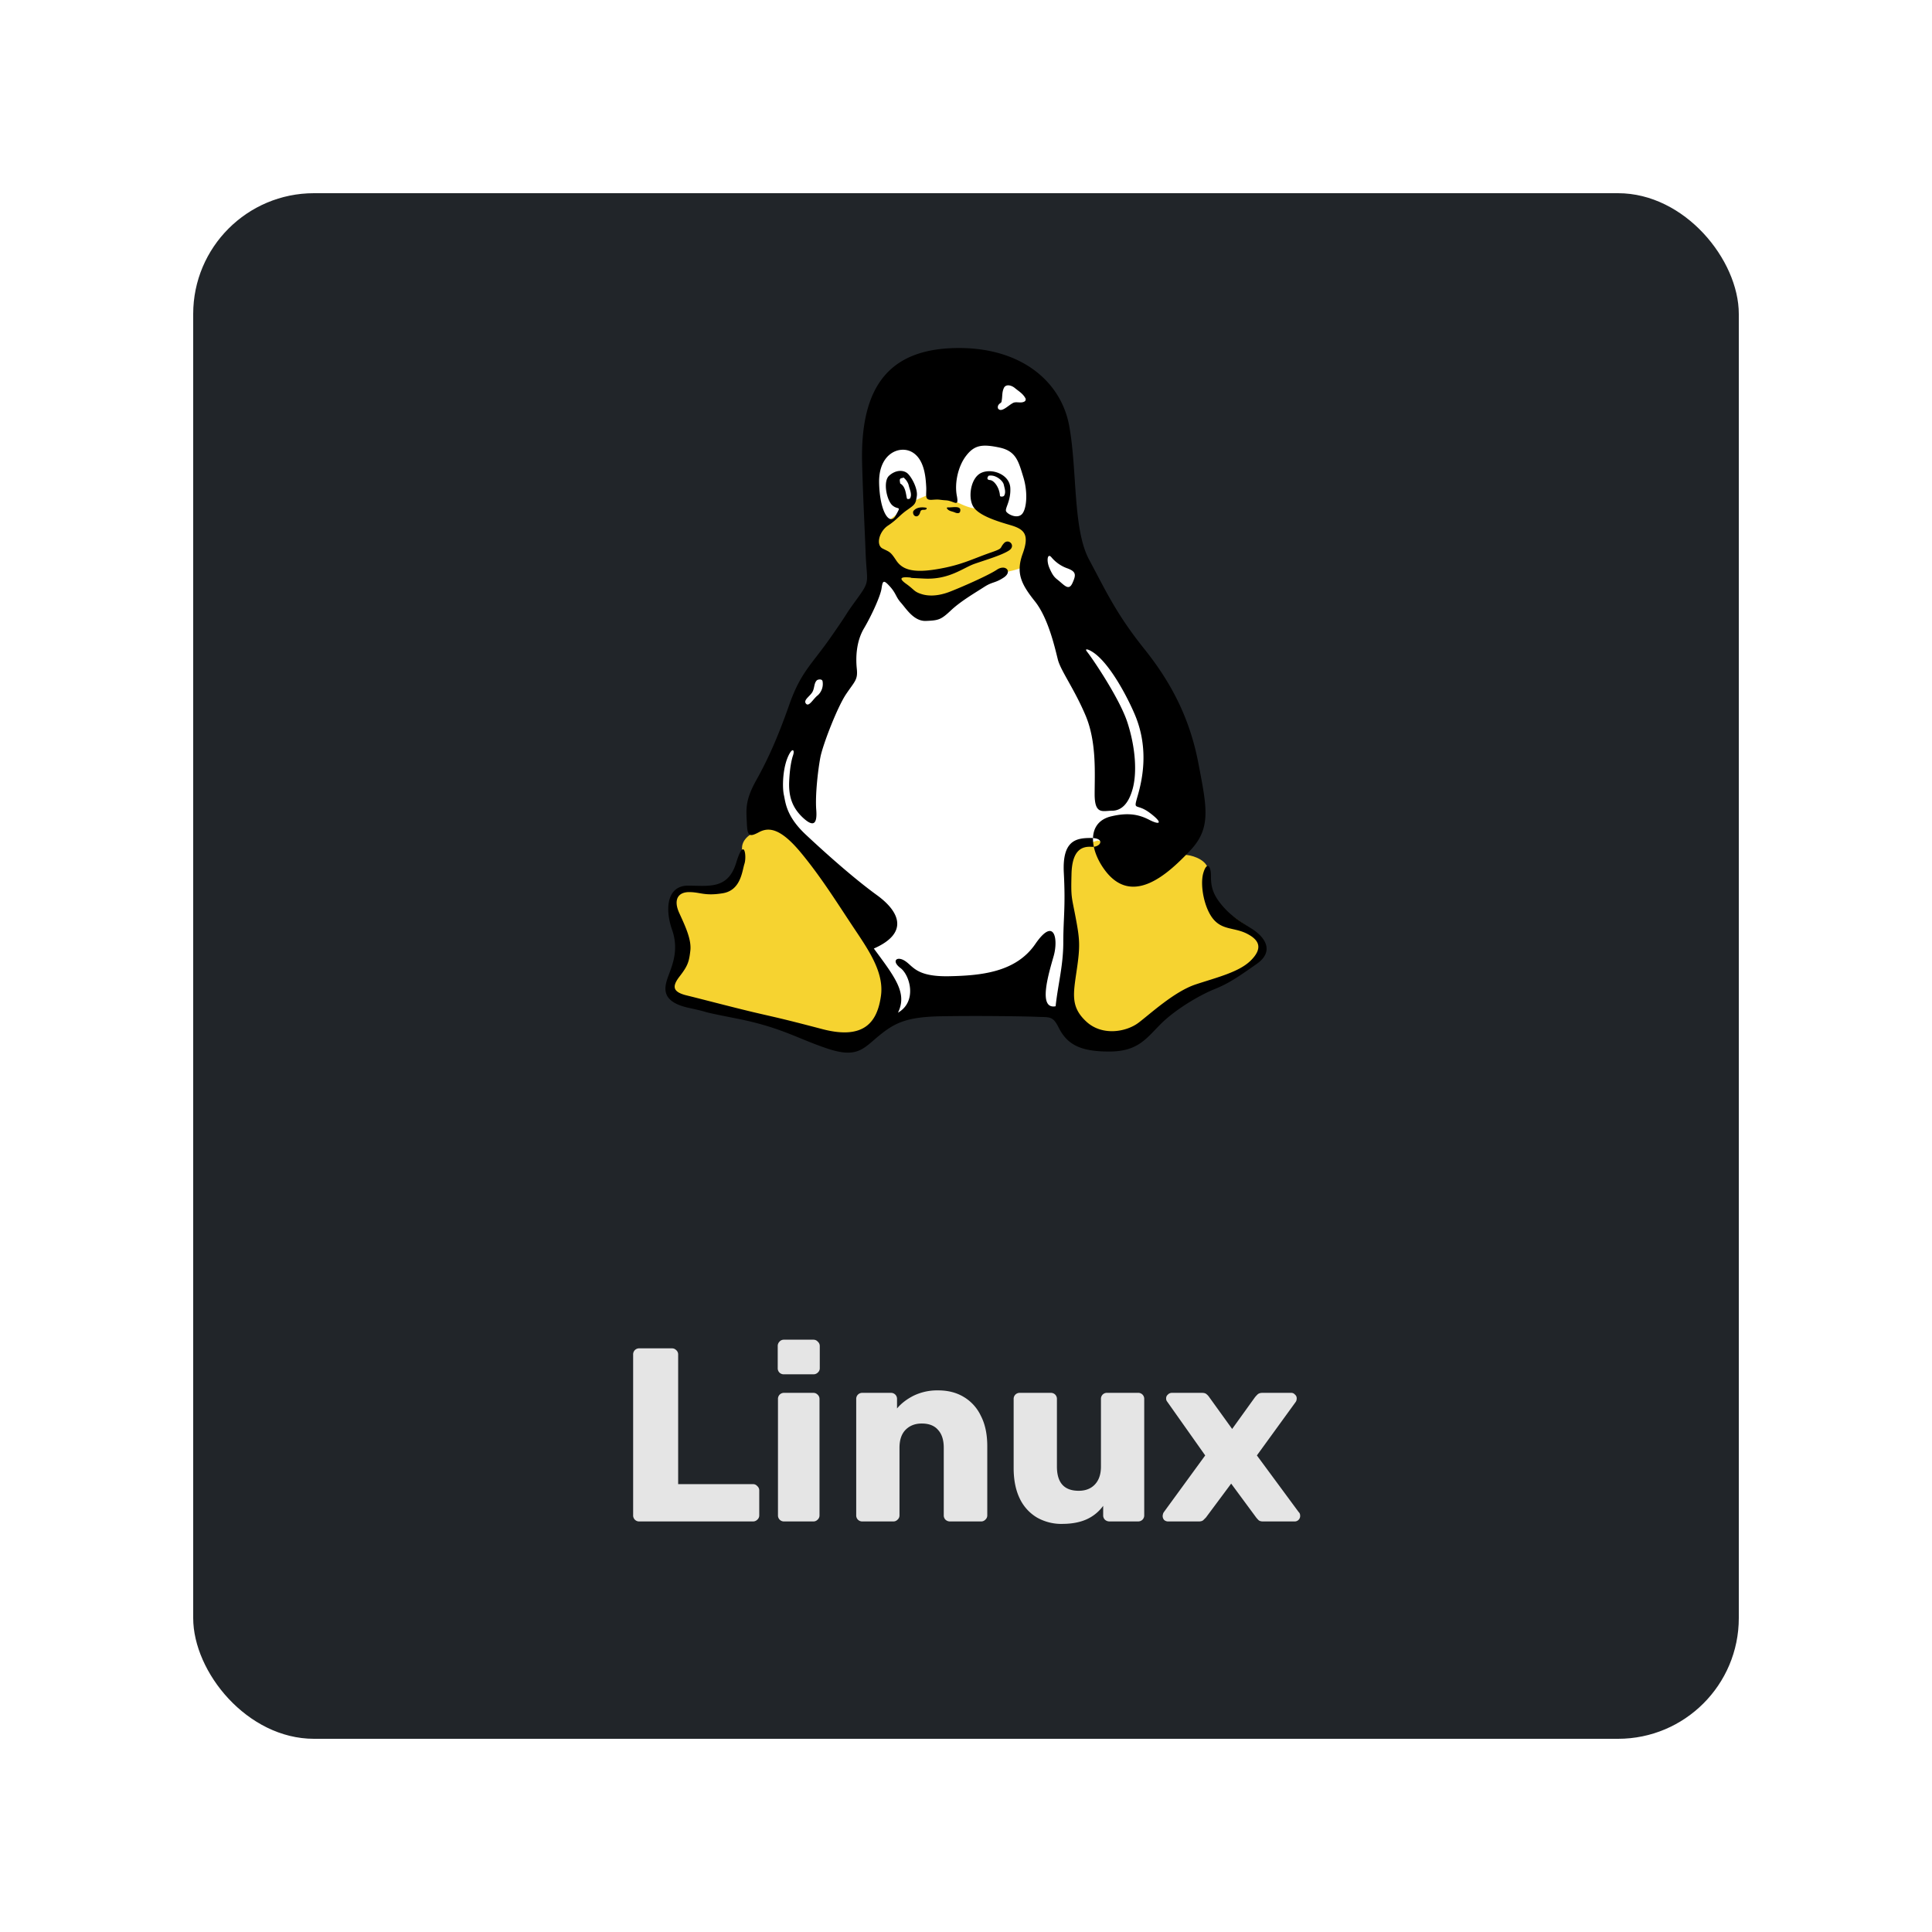 <svg xmlns="http://www.w3.org/2000/svg" width="80" height="80" fill="none"><g filter="url(#a)"><rect width="64" height="64" x="8" y="6" fill="#212529" rx="5"/><path fill="#fff" fill-rule="evenodd" d="m36.113 19.758-.048-3.27 1.946-1.139 2.888-1.945 1.187-.049 1.236 1.328.665 4.413-.902 1.612-3.747-.096-3.225-.854Z" clip-rule="evenodd"/><path fill="#fff" fill-rule="evenodd" d="m32.27 29.104.995-2.8 1.946-2.323.995-1.993.429-.662 7.112-1.091 1.424 2.23 3.983 9.531-1.376 1.705-3.606 6.029-.85.188-6.595.188-4.6-5.122-.759-4.268.903-1.612Z" clip-rule="evenodd"/><path fill="#F6D330" fill-rule="evenodd" d="M41.376 21.847s-.236-.048.426-.192c.665-.14.669-.281.854-.474.188-.188.285-.617.285-1.09 0-.474.236-1.85.188-2.227-.044-.381-.854-1.801-1.183-1.994-.333-.188-4.032-.521-4.032-.521l-1.139.902-.854.803.192 2.563s-.24.806-.192 1.135c.048.333.525.714.714.903.188.192.898.954 1.135 1.187.24.237.288.474.854.285.57-.189.903-.189 1.332-.522.425-.333 1.42-.758 1.42-.758Z" clip-rule="evenodd"/><path fill="#fff" fill-rule="evenodd" d="M39.194 17.816c.144-.381.333-1.091.662-1.328.333-.236 1.047-.432 1.472-.38.43.047 1.232.473 1.424.805.189.333.189 1.661.189 1.661l-.096 1.091-.662-.048-1.424-.57h-.237s-.237.093-.95-.284c-.71-.381-.522-.566-.378-.947Zm-1.516 1.043a.647.647 0 0 1 .126-.085c.288-.16.917-.392.917-.392s.614-1.56.092-2.179c-.518-.617-1.657-.521-1.657-.521s-1.231.71-1.187.995c.048.285.096 1.28.145 1.42.044.144.236 1.66.236 1.66l.425-.188.618-.473s.144-.093.285-.237Z" clip-rule="evenodd"/><path fill="#F6D330" fill-rule="evenodd" d="m46.736 33.183.687.052c.1.007.2.01.3.015.51.018.958.096 1.435.155.315.037.836.237.873.633.052.584-.118 1.227.377 1.468.507.344 1.638 1.14 1.638 1.14l.334.613-.995.902-4.886 2.94-2.227-.757v-1.802l.093-2.418-.237-2.183.377-.854.95-.285 1.28.381Zm-14.129-1.065c-.048-.044-.913.211-.969.222-.403.059-.913.336-.913.777 0 .225-.019.458-.122.662-.082.159-.266.399-.263.451-.063.174-.177.418-.336.522-.185.018-1.006.092-1.006.092h-.714l-.425.518.332 1.38-.096 1.087-.33 1.235.803.425 6.073 1.613 1.376-.425.71-1.757-.144-.662-.662-1.328-3.314-4.812Z" clip-rule="evenodd"/><path fill="#000" fill-rule="evenodd" d="M35.7 17.232c-.1-3.31 1.19-4.771 3.871-4.82 2.678-.051 4.357 1.361 4.701 3.214.34 1.85.144 4.287.828 5.552.681 1.268 1.118 2.241 2.29 3.702 1.169 1.461 1.897 2.948 2.238 4.753.343 1.8.536 2.651-.34 3.58-.877.924-2.434 2.433-3.603.728-.588-.854-.65-1.916.34-2.141.633-.148 1.088-.1 1.557.144.474.244.585.13.019-.292-.57-.422-.684-.033-.488-.714.196-.68.451-1.905-.082-3.251-.247-.621-1.087-2.323-1.875-2.74-.07-.041-.277-.126-.137.048.211.262 1.347 1.934 1.668 2.929.344 1.069.392 2.09.215 2.737-.177.65-.488.91-.862.91-.373 0-.713.177-.713-.681 0-.862.088-2.16-.374-3.259-.462-1.094-1.025-1.849-1.147-2.311-.118-.462-.388-1.705-.946-2.412-.563-.706-.807-1.168-.515-1.974.293-.803.074-1.021-.51-1.191-.584-.17-1.365-.415-1.557-.806-.196-.389-.074-1.17.363-1.361.44-.197 1.168.07 1.194.632.026.559-.244.85-.17.973.074.122.462.318.659.1.192-.222.244-.903.047-1.535-.196-.633-.292-1.073-.998-1.217-.706-.148-1.025-.1-1.365.34-.34.436-.488 1.143-.388 1.657.096.51-.1.218-.44.192-.34-.022-.244-.048-.585-.022-.34.022-.218-.196-.244-.562-.022-.366-.07-1.12-.584-1.413-.51-.292-1.387.048-1.365 1.269.026 1.217.44 1.8.684 1.36.244-.436.122-.217-.122-.414-.244-.192-.414-.998-.148-1.238.27-.245.585-.245.758-.1.17.148.437.636.389.95-.048.318-.074.34-.389.562-.318.218-.44.415-.806.655-.366.244-.51.806-.218.95.292.148.318.122.559.489.244.366.658.536 1.682.366 1.021-.17 1.443-.414 2.216-.684.562-.193.366-.17.562-.389.192-.218.51.096.218.293-.292.196-.95.388-1.438.558-.485.174-1.047.658-2.068.61-1.024-.048-.318-.026-.636-.048-.315-.026-.463.022-.122.266.344.245.318.319.61.415.292.1.68.1 1.147-.07.462-.174 1.63-.685 1.997-.929.362-.244.654.074.292.318-.366.244-.466.17-.806.388-.34.222-.973.585-1.387.977-.414.388-.51.414-1.025.436-.51.026-.828-.51-1.046-.754-.218-.244-.196-.389-.463-.68-.266-.293-.292-.223-.34.095-.048.318-.414 1.12-.732 1.657-.315.537-.34 1.195-.292 1.657.048.463-.074.51-.437 1.047-.366.536-.976 2.119-1.072 2.63-.097.51-.218 1.56-.17 2.167.048.61-.123.732-.563.318-.436-.414-.584-.877-.558-1.487.022-.521.092-.888.159-1.08.067-.192.004-.325-.137-.089-.3.518-.314 1.413-.24 1.731.07.315.096.877.899 1.631.806.755 1.974 1.801 2.947 2.508.977.706 1.317 1.583-.122 2.215.903 1.22 1.39 1.853.999 2.656.806-.463.495-1.554.107-1.846-.392-.292-.155-.518.185-.296.34.219.462.655 1.805.633 1.339-.026 2.781-.16 3.588-1.332.802-1.168.958-.185.761.5-.192.68-.673 2.219.082 2.075.096-.903.318-1.683.318-2.656 0-.977.096-1.446.022-2.859-.074-1.361.514-1.453 1.12-1.453.611 0 .415.391.027.366-.392-.026-.803.122-.829 1.12-.026.999 0 .903.17 1.801.17.903.196 1.17.048 2.168-.144.999-.266 1.535.392 2.145.655.61 1.653.437 2.168.048.51-.388 1.483-1.29 2.36-1.583.88-.292 1.804-.51 2.292-.998.485-.489.363-.829-.148-1.095-.51-.27-.998-.148-1.387-.585-.392-.44-.584-1.413-.44-1.927.148-.51.318-.292.318.074 0 .367.023.707.389 1.169.366.462.706.684 1.29 1.047.585.366.95.95.218 1.464-.728.51-1.142.803-1.753 1.047-.606.244-1.605.828-2.215 1.435-.61.61-.95 1.147-2.145 1.147-1.191 0-1.739-.289-2.093-1-.245-.487-.367-.413-.925-.439-.563-.022-2.438-.048-3.898-.022-1.461.022-1.95.266-2.608.802-.654.536-.898.95-2.141.536-1.243-.414-1.901-.876-3.75-1.242-1.853-.366-.855-.196-1.975-.44-1.121-.24-1.047-.777-.899-1.217.144-.436.51-1.12.192-2.02-.314-.902-.192-1.827.658-1.827.855 0 1.657.17 1.998-.95.34-1.12.44-.244.34.048-.096.292-.144 1.095-.899 1.217-.754.122-.924-.048-1.39-.048-.463 0-.655.318-.415.854.244.536.514 1.095.466 1.557-.052.462-.1.633-.44 1.073-.34.436-.292.658.318.802.607.148 1.705.44 2.726.685 1.024.24 1.098.24 2.874.706 1.779.462 2.267-.366 2.411-1.365.148-.999-.536-1.949-1.169-2.9-.632-.95-1.313-2.044-2.142-3.043-.828-.999-1.316-1.073-1.73-.854-.415.222-.489.173-.51-.389-.027-.558-.075-.924.387-1.753.463-.828.877-1.73 1.365-3.118.488-1.387.925-1.657 1.753-2.851.829-1.19.463-.729 1.047-1.531.585-.806.414-.659.366-1.927-.048-1.265-.096-1.997-.144-3.654Zm-2.327 9.904c.126.152.303-.207.488-.344a.634.634 0 0 0 .2-.58c-.019-.115-.204-.078-.24-.038-.115.115-.09.3-.17.46-.093.191-.404.347-.278.502Zm10.47-5.09c.263.223.425.415.57.086.148-.33.148-.462-.207-.595a1.52 1.52 0 0 1-.67-.463c-.159-.185-.214.13-.085.437.16.377.252.421.392.536Zm-5.488-3.02c-.182-.038-.4-.023-.522.121-.048.049-.026.185.06.222.11.048.184-.063.206-.148.011-.037.026-.085.063-.096.048-.026.119-.003.17-.026.06-.022.037-.074.023-.074Zm.861.033c.074.11.208.11.318.159.06.026.182.063.219-.023.085-.27-.282-.184-.452-.184-.037 0-.122-.011-.085.048Zm1.776-1.18c.166.007.392.303.414.647.003.052.144.048.174-.003.078-.137.022-.29-.015-.452-.03-.133-.189-.27-.322-.329a.498.498 0 0 0-.3-.044c-.029.014-.132.17.049.18Zm-3.628-.085c-.152.01-.097.13-.09.225.212.119.23.385.274.596.004.081.126.044.137.018.093-.17-.022-.362-.063-.562a.637.637 0 0 0-.203-.292c-.015-.015-.04.015-.055.015Zm4.652-3.732c-.152-.122-.389-.17-.459.03-.073.17-.044.343-.085.528 0 .06-.074.074-.114.13-.06.07-.045.159-.015.185.14.144.4-.14.588-.24.14-.09.344.025.5-.075.044-.03.058-.1.014-.155-.1-.174-.274-.274-.429-.403Z" clip-rule="evenodd"/><path fill="#000" fill-rule="evenodd" d="M46.403 33.427c.022-.1.073-.296.17-.325.033-.011.063.003.074.037.022.063-.045.421-.019.503.03.085.13.074.2.052.166-.056.262-.252.255-.27 0-.008-.004-.008-.011-.008-.026.008-.048.1-.122.122-.048.015-.085.008-.1-.04-.015-.052.048-.422.018-.507-.025-.085-.11-.108-.192-.082-.181.06-.259.337-.307.5h-.004l.026-.381-.225.074-.011.788.21-.07c.004-.138.012-.293.038-.393Zm.976.085c.181-.059.262-.273.255-.3-.004-.007-.007-.01-.015-.01-.015.007-.048.129-.151.162-.045.015-.085.004-.096-.026-.015-.044-.004-.122-.004-.188l.007-.355.248-.082-.003-.085-.248.081.01-.336-.221.126-.011.75c0 .082-.007.152.007.19.03.095.13.106.222.073Z" clip-rule="evenodd"/><path fill="#E5E5E5" d="M26.473 61a.25.25 0 0 1-.184-.072.25.25 0 0 1-.072-.184v-6.656a.25.25 0 0 1 .072-.184.25.25 0 0 1 .184-.072h1.352c.068 0 .126.024.174.072a.234.234 0 0 1 .082.184v5.366h3.092c.075 0 .137.027.184.082a.231.231 0 0 1 .082.184v1.024a.234.234 0 0 1-.082.184.25.25 0 0 1-.184.072h-4.7Zm5.997 0a.25.25 0 0 1-.184-.072.25.25 0 0 1-.072-.184v-4.813a.25.25 0 0 1 .072-.184.25.25 0 0 1 .184-.072h1.209c.068 0 .126.024.174.072.054.048.081.11.081.184v4.813a.234.234 0 0 1-.081.184.237.237 0 0 1-.175.072H32.47Zm-.01-6.093a.25.25 0 0 1-.184-.071.25.25 0 0 1-.072-.185v-.911a.25.25 0 0 1 .072-.184.234.234 0 0 1 .184-.082h1.218c.076 0 .137.027.185.082a.234.234 0 0 1 .082.184v.911a.234.234 0 0 1-.082.184.25.25 0 0 1-.184.072h-1.22ZM35.71 61a.25.25 0 0 1-.184-.072.25.25 0 0 1-.072-.184v-4.813a.25.25 0 0 1 .072-.184.25.25 0 0 1 .184-.072h1.178a.25.25 0 0 1 .184.072.25.25 0 0 1 .072.184v.39c.177-.212.41-.39.696-.533a2.242 2.242 0 0 1 1.014-.215c.396 0 .744.088 1.044.266a1.8 1.8 0 0 1 .717.788c.178.342.266.762.266 1.26v2.857a.234.234 0 0 1-.082.184.237.237 0 0 1-.174.072h-1.29a.273.273 0 0 1-.184-.072.25.25 0 0 1-.072-.184v-2.795c0-.321-.078-.567-.235-.738-.15-.177-.376-.266-.676-.266-.28 0-.505.089-.676.266-.164.17-.246.417-.246.738v2.795a.234.234 0 0 1-.082.184.237.237 0 0 1-.174.072h-1.28Zm8.27.102a2.05 2.05 0 0 1-1.044-.266 1.823 1.823 0 0 1-.707-.778c-.17-.348-.256-.772-.256-1.27v-2.857a.25.25 0 0 1 .072-.184.25.25 0 0 1 .184-.072h1.28a.25.25 0 0 1 .184.072.25.25 0 0 1 .072.184v2.796c0 .669.3 1.003.901 1.003.28 0 .502-.085.666-.256.17-.177.256-.426.256-.747V55.93a.25.25 0 0 1 .071-.184.25.25 0 0 1 .185-.072h1.28a.25.25 0 0 1 .184.072.25.25 0 0 1 .072.184v4.813a.25.25 0 0 1-.072.184.25.25 0 0 1-.184.072h-1.188a.273.273 0 0 1-.184-.072.25.25 0 0 1-.072-.184v-.39a1.71 1.71 0 0 1-.697.564c-.28.123-.614.184-1.003.184ZM48.37 61a.245.245 0 0 1-.165-.061.245.245 0 0 1-.05-.236.226.226 0 0 1 .04-.092l1.71-2.345-1.556-2.202a.548.548 0 0 1-.052-.082.338.338 0 0 1-.01-.081c0-.062.024-.113.072-.154a.225.225 0 0 1 .164-.072h1.249c.089 0 .154.02.195.062a.493.493 0 0 1 .102.112l.952 1.321.942-1.31c.028-.035.062-.072.103-.113.047-.048.116-.072.205-.072h1.198c.061 0 .112.024.153.072.048.04.072.092.072.154a.338.338 0 0 1-.01.081.23.23 0 0 1-.041.082l-1.598 2.202 1.73 2.345a.18.18 0 0 1 .052.082c.007.027.01.054.01.082a.226.226 0 0 1-.235.225h-1.3c-.083 0-.144-.017-.185-.051a1.4 1.4 0 0 1-.102-.113l-1.035-1.403-1.044 1.403-.103.103c-.04.04-.105.061-.194.061h-1.27Z"/></g><defs><filter id="a" width="80" height="80" x="0" y="0" color-interpolation-filters="sRGB" filterUnits="userSpaceOnUse"><feFlood flood-opacity="0" result="BackgroundImageFix"/><feColorMatrix in="SourceAlpha" result="hardAlpha" values="0 0 0 0 0 0 0 0 0 0 0 0 0 0 0 0 0 0 127 0"/><feOffset dy="2"/><feGaussianBlur stdDeviation="4"/><feColorMatrix values="0 0 0 0 0 0 0 0 0 0 0 0 0 0 0 0 0 0 0.75 0"/><feBlend in2="BackgroundImageFix" result="effect1_dropShadow_603_591"/><feBlend in="SourceGraphic" in2="effect1_dropShadow_603_591" result="shape"/></filter></defs></svg>
